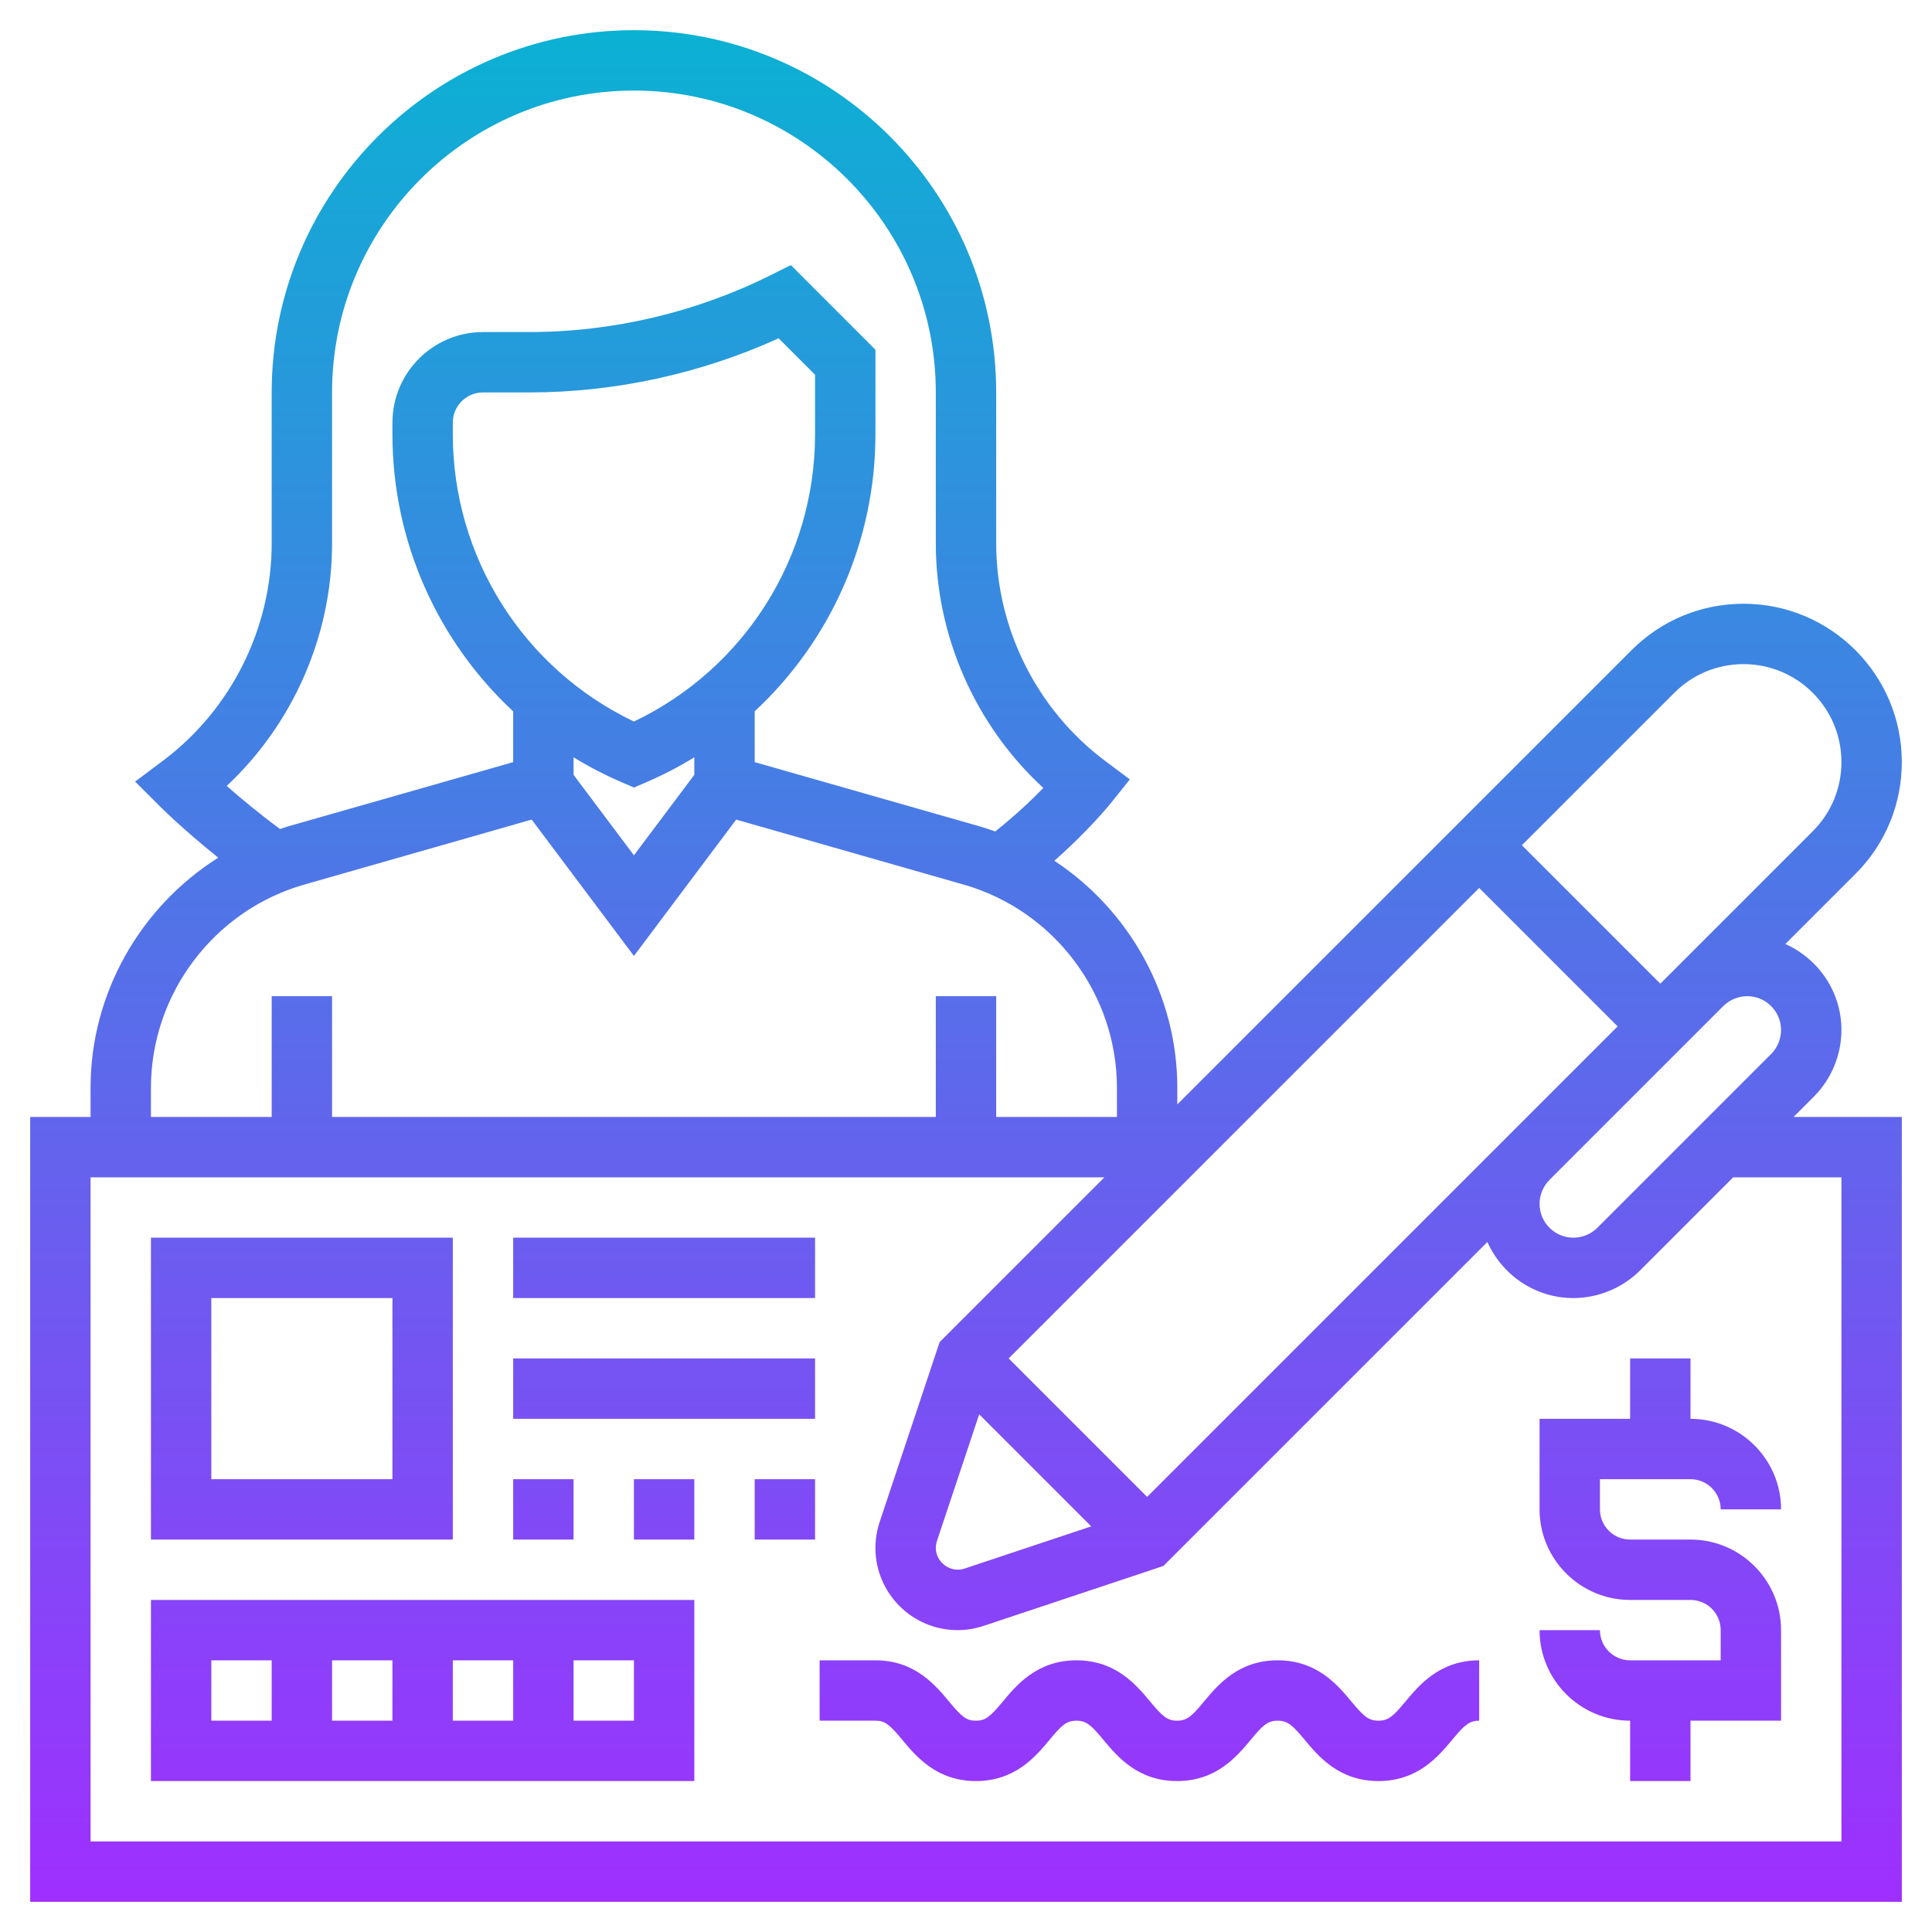 <svg id="Layer_5" enable-background="new 0 0 64 64" height="512" viewBox="0 0 64 64" width="512" xmlns="http://www.w3.org/2000/svg" xmlns:xlink="http://www.w3.org/1999/xlink"><linearGradient id="SVGID_1_" gradientUnits="userSpaceOnUse" x1="32" x2="32" y1="63" y2="1"><stop offset="0" stop-color="#9f2fff"/><stop offset="1" stop-color="#0bb1d3"/></linearGradient><path d="m63 25.242c0-2.89-2.352-5.242-5.242-5.242-1.4 0-2.717.545-3.707 1.535l-15.051 15.051v-.552c0-3.074-1.591-5.884-4.073-7.52 1.137-1.003 1.817-1.844 1.855-1.889l.645-.806-.826-.619c-2.255-1.691-3.601-4.383-3.601-7.2v-5c0-6.617-5.383-12-12-12s-12 5.383-12 12v5c0 2.817-1.346 5.509-3.601 7.2l-.922.691.815.815c.042.042.792.787 1.938 1.706-2.571 1.621-4.23 4.483-4.23 7.622v.966h-2v26h62v-26h-3.586l.672-.672c.581-.581.914-1.385.914-2.207 0-1.271-.766-2.362-1.858-2.849l2.323-2.323c.99-.99 1.535-2.306 1.535-3.707zm-25 24.344-4.586-4.586 15.586-15.586 4.586 4.586-3.672 3.672zm-5.563-2.735 3.712 3.712-4.198 1.399c-.464.155-.951-.209-.951-.683 0-.076.013-.156.036-.228zm-24.926-20.816c2.203-2.065 3.489-4.99 3.489-8.035v-5c0-5.514 4.486-10 10-10s10 4.486 10 10v5c0 3.078 1.314 6.033 3.562 8.103-.386.397-.934.915-1.594 1.441-.164-.057-.326-.116-.494-.164l-7.474-2.134v-1.682c2.505-2.331 4-5.628 4-9.181v-2.798l-2.803-2.803-.645.322c-2.478 1.241-5.253 1.896-8.024 1.896h-1.528c-1.654 0-3 1.346-3 3v.384c0 3.552 1.495 6.85 4 9.181v1.682l-7.473 2.133c-.085.024-.166.056-.25.083-.705-.522-1.32-1.033-1.766-1.428zm15.489-.368-2 2.666-2-2.666v-.58c.51.312 1.046.591 1.606.831l.394.17.394-.169c.561-.24 1.096-.52 1.606-.831zm-2-1.765c-3.659-1.747-6-5.438-6-9.519v-.383c0-.552.448-1 1-1h1.528c2.838 0 5.68-.618 8.265-1.793l1.207 1.207v1.97c0 4.081-2.341 7.771-6 9.518zm-16 12.132c0-3.108 2.088-5.877 5.076-6.73l7.537-2.154 3.387 4.517 3.387-4.517 7.537 2.154c2.988.853 5.076 3.622 5.076 6.73v.966h-4v-4h-2v4h-20v-4h-2v4h-4zm56 2.966v22h-58v-22h33.586l-5.46 5.46-1.988 5.962c-.091.278-.138.566-.138.857 0 1.5 1.221 2.721 2.721 2.721.291 0 .579-.047.86-.14l5.959-1.986 10.732-10.732c.487 1.092 1.579 1.858 2.849 1.858.822 0 1.626-.333 2.207-.914l3.086-3.086zm-3.121-6c.618 0 1.121.503 1.121 1.121 0 .295-.119.584-.328.793l-5.758 5.758c-.209.209-.498.328-.793.328-.618 0-1.121-.503-1.121-1.121 0-.295.119-.584.328-.793l5.758-5.758c.209-.209.498-.328.793-.328zm2.172-5.465-4.379 4.379-.672.672-4.586-4.586 5.051-5.051c.612-.612 1.427-.949 2.293-.949 1.788 0 3.242 1.454 3.242 3.242 0 .866-.337 1.681-.949 2.293zm-4.051 17.465v2c1.654 0 3 1.346 3 3h-2c0-.552-.448-1-1-1h-3v1c0 .552.448 1 1 1h2c1.654 0 3 1.346 3 3v3h-3v2h-2v-2c-1.654 0-3-1.346-3-3h2c0 .552.448 1 1 1h3v-1c0-.552-.448-1-1-1h-2c-1.654 0-3-1.346-3-3v-3h3v-2zm-41-4h-10v10h10zm-2 8h-6v-6h6zm-8 10h18v-6h-18zm8-2h-2v-2h2zm2-2h2v2h-2zm6 2h-2v-2h2zm-14-2h2v2h-2zm42 0v2c-.338 0-.497.156-.901.641-.452.541-1.134 1.359-2.437 1.359s-1.985-.818-2.437-1.359c-.404-.485-.563-.641-.901-.641-.337 0-.495.156-.898.641-.451.541-1.133 1.359-2.435 1.359s-1.983-.818-2.435-1.36c-.402-.484-.561-.64-.897-.64s-.495.156-.897.641c-.451.541-1.133 1.359-2.434 1.359s-1.982-.818-2.433-1.36c-.425-.511-.575-.64-.895-.64h-1.849v-2h1.849c1.301 0 1.982.818 2.433 1.36.426.511.575.64.896.64s.471-.129.896-.64c.451-.542 1.133-1.36 2.435-1.36s1.983.818 2.435 1.36c.402.483.562.64.897.64s.495-.156.897-.64c.451-.542 1.133-1.36 2.435-1.36 1.303 0 1.985.818 2.437 1.359.404.485.563.641.901.641s.497-.156.901-.641c.452-.541 1.134-1.359 2.437-1.359zm-32-14h10v2h-10zm0 4h10v2h-10zm4 4h2v2h-2zm4 0h2v2h-2zm-6 2h-2v-2h2z" fill="url(#SVGID_1_)"/></svg>